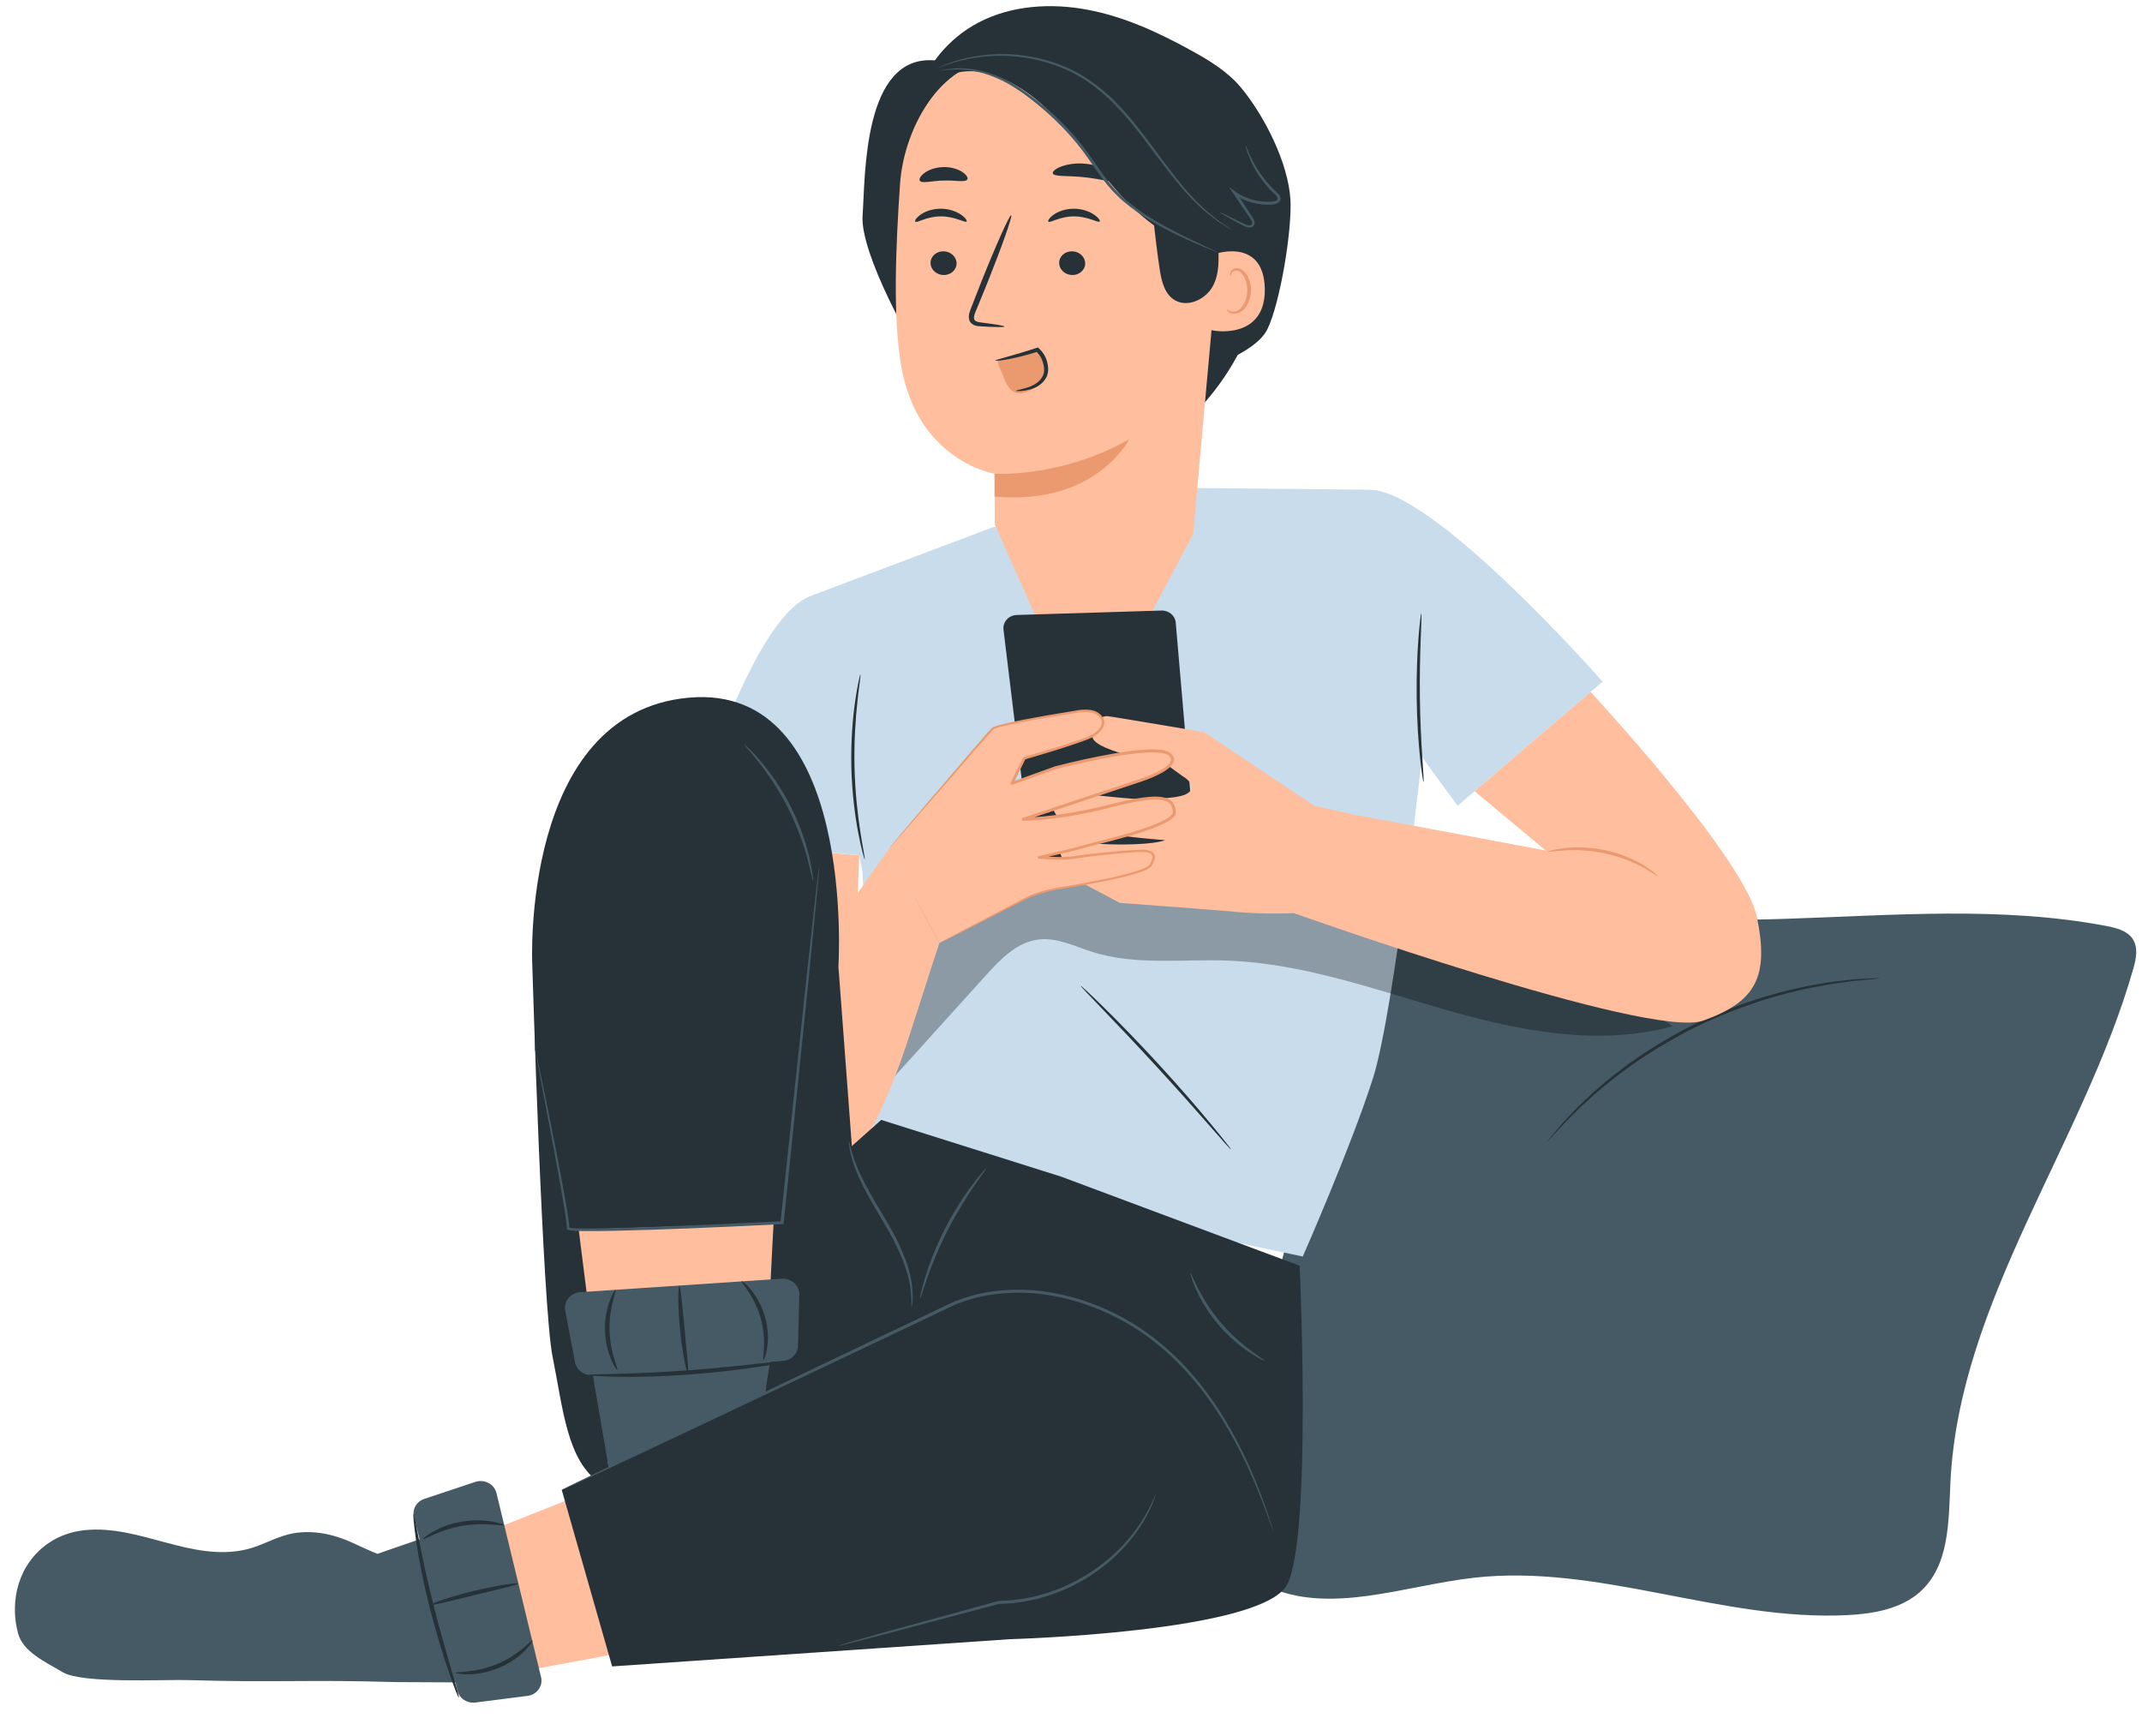 <svg width="58" height="47" viewBox="0 0 58 47" fill="none" xmlns="http://www.w3.org/2000/svg">
<path d="M38.767 23.986C36.671 26.313 36.45 28.828 35.615 31.181C34.251 35.026 33.512 38.943 34.279 42.936C35.997 43.742 38.012 42.933 39.913 42.718C43.285 42.336 46.617 43.896 50.008 43.731C50.709 43.698 51.45 43.569 51.97 43.118C52.797 42.399 52.761 41.18 52.814 40.115C53.056 35.21 56.405 30.973 57.763 26.236C57.841 25.963 57.906 25.65 57.742 25.413C57.591 25.196 57.298 25.121 57.028 25.07C54.188 24.532 51.26 24.783 48.367 24.877C45.619 24.967 42.779 24.897 40.239 23.918C39.892 23.785 39.511 23.742 39.146 23.82C38.985 23.854 38.84 23.907 38.767 23.986Z" fill="#455A64"/>
<path d="M41.904 30.906C41.903 30.904 41.923 30.876 41.965 30.823C42.013 30.765 42.074 30.688 42.153 30.595C42.234 30.495 42.336 30.376 42.464 30.245C42.591 30.114 42.729 29.958 42.902 29.803C42.987 29.723 43.075 29.641 43.167 29.555C43.26 29.469 43.364 29.388 43.467 29.299C43.672 29.12 43.91 28.949 44.155 28.764C44.658 28.41 45.237 28.053 45.877 27.734C46.522 27.421 47.163 27.178 47.757 26.994C48.057 26.91 48.342 26.825 48.614 26.771C48.748 26.742 48.878 26.707 49.007 26.685C49.133 26.663 49.255 26.642 49.371 26.623C49.603 26.578 49.818 26.561 50.003 26.539C50.189 26.515 50.351 26.505 50.482 26.499C50.607 26.494 50.707 26.49 50.785 26.486C50.855 26.485 50.892 26.485 50.892 26.488C50.892 26.491 50.855 26.496 50.787 26.504C50.709 26.512 50.609 26.521 50.486 26.532C50.354 26.542 50.194 26.556 50.009 26.585C49.824 26.612 49.613 26.632 49.383 26.68C49.268 26.701 49.147 26.724 49.02 26.747C48.893 26.771 48.765 26.805 48.63 26.836C48.36 26.893 48.079 26.98 47.781 27.066C47.191 27.255 46.555 27.496 45.915 27.807C45.279 28.123 44.703 28.477 44.2 28.825C43.953 29.006 43.717 29.174 43.51 29.35C43.407 29.438 43.302 29.517 43.209 29.601C43.115 29.685 43.027 29.766 42.941 29.844C42.766 29.995 42.626 30.147 42.496 30.276C42.364 30.403 42.259 30.519 42.174 30.615C42.093 30.704 42.026 30.777 41.974 30.833C41.933 30.882 41.906 30.907 41.904 30.906Z" fill="#263238"/>
<path d="M43.395 18.456C43.395 18.456 38.828 13.261 37.091 13.261C37.091 13.261 35.993 15.104 35.957 16.108C35.92 17.113 39.471 21.815 39.471 21.815L43.395 18.456Z" fill="#C8DCEC"/>
<path d="M32.394 13.214L37.091 13.26L38.542 20.156C38.542 20.156 37.762 27.344 37.181 29.179C36.6 31.014 35.276 34.021 35.276 34.021L23.701 31.581L23.355 23.618L21.938 16.141L26.883 14.276L32.394 13.214Z" fill="#C8DCEC"/>
<path d="M18.65 22.75C18.65 22.472 20.265 16.798 21.938 16.141L23.228 18.04L23.818 23.205L18.65 22.75Z" fill="#C8DCEC"/>
<path d="M38.485 16.614C38.492 16.614 38.492 16.679 38.488 16.793C38.483 16.927 38.477 17.09 38.47 17.282C38.453 17.695 38.44 18.263 38.447 18.892C38.455 19.521 38.485 20.09 38.512 20.502C38.523 20.694 38.535 20.856 38.543 20.989C38.55 21.105 38.552 21.168 38.545 21.168C38.538 21.168 38.527 21.107 38.51 20.992C38.492 20.878 38.472 20.711 38.45 20.506C38.407 20.095 38.368 19.525 38.36 18.894C38.352 18.263 38.377 17.692 38.408 17.279C38.423 17.073 38.44 16.906 38.455 16.792C38.468 16.677 38.48 16.614 38.485 16.614Z" fill="#263238"/>
<path d="M23.298 18.26C23.305 18.262 23.298 18.332 23.282 18.459C23.263 18.586 23.242 18.768 23.217 18.994C23.167 19.446 23.123 20.073 23.138 20.767C23.155 21.461 23.227 22.086 23.298 22.535C23.333 22.761 23.365 22.942 23.388 23.067C23.412 23.192 23.42 23.262 23.415 23.264C23.408 23.265 23.388 23.197 23.355 23.073C23.322 22.95 23.28 22.769 23.238 22.545C23.152 22.096 23.069 21.467 23.052 20.768C23.037 20.07 23.09 19.438 23.155 18.986C23.188 18.759 23.22 18.578 23.248 18.452C23.275 18.327 23.293 18.259 23.298 18.26Z" fill="#263238"/>
<path d="M33.33 31.12C33.325 31.123 33.267 31.063 33.165 30.949C33.054 30.823 32.91 30.66 32.739 30.465C32.381 30.055 31.883 29.493 31.321 28.882C30.76 28.271 30.24 27.725 29.862 27.333C29.683 27.144 29.533 26.988 29.416 26.866C29.311 26.755 29.256 26.691 29.259 26.688C29.264 26.685 29.328 26.741 29.439 26.844C29.553 26.947 29.711 27.101 29.906 27.293C30.295 27.675 30.822 28.215 31.385 28.828C31.948 29.441 32.439 30.011 32.785 30.43C32.959 30.639 33.097 30.811 33.19 30.93C33.287 31.049 33.335 31.117 33.33 31.12Z" fill="#263238"/>
<path d="M34.313 6.297C34.371 8.246 33.503 10.205 31.994 11.523C31.649 10.569 31.303 9.616 30.958 8.662" fill="#263238"/>
<path d="M26.503 0.606C27.392 0.142 28.467 0.076 29.461 0.266C30.455 0.455 31.381 0.885 32.257 1.368C32.75 1.639 33.24 1.938 33.595 2.362C34.241 3.136 34.879 4.408 34.941 5.395C34.991 6.194 34.671 8.192 34.316 8.918C33.991 9.583 32.471 10.089 31.719 10.255L24.832 2.62C25.075 1.773 25.693 1.028 26.503 0.606Z" fill="#263238"/>
<path d="M25.315 1.636L26.966 1.355C26.063 3.403 25.818 8.088 25.302 10.255C24.694 9.413 23.28 6.849 23.357 5.83C23.432 4.809 23.353 1.461 25.315 1.636Z" fill="#263238"/>
<path d="M24.371 4.976C24.479 3.405 25.575 1.477 27.219 1.647L31.022 2.571C32.241 2.868 33.054 3.849 33.144 5.046C33.149 5.106 33.154 5.033 33.154 5.078L32.306 14.461L29.453 19.859L26.934 14.198C26.933 13.433 26.933 12.823 26.933 12.828C26.933 12.828 24.826 12.49 24.396 9.869C24.178 8.564 24.251 6.722 24.371 4.976Z" fill="#FFBE9D"/>
<path d="M25.197 7.107C25.19 7.284 25.342 7.437 25.537 7.446C25.73 7.456 25.893 7.321 25.902 7.145C25.908 6.967 25.757 6.814 25.564 6.805C25.367 6.794 25.204 6.929 25.197 7.107Z" fill="#263238"/>
<path d="M24.784 6.002C24.827 6.046 25.096 5.857 25.475 5.859C25.855 5.856 26.131 6.041 26.173 5.998C26.193 5.979 26.148 5.9 26.028 5.816C25.908 5.732 25.705 5.649 25.469 5.651C25.232 5.651 25.034 5.733 24.919 5.819C24.802 5.903 24.762 5.983 24.784 6.002Z" fill="#263238"/>
<path d="M28.68 7.107C28.673 7.284 28.825 7.437 29.02 7.446C29.213 7.456 29.376 7.321 29.384 7.145C29.391 6.967 29.239 6.814 29.046 6.805C28.85 6.794 28.686 6.929 28.68 7.107Z" fill="#263238"/>
<path d="M28.387 6.002C28.43 6.046 28.698 5.857 29.078 5.859C29.458 5.856 29.734 6.041 29.776 5.998C29.796 5.979 29.753 5.9 29.631 5.816C29.511 5.732 29.308 5.649 29.071 5.651C28.835 5.652 28.637 5.733 28.522 5.819C28.407 5.903 28.367 5.983 28.387 6.002Z" fill="#263238"/>
<path d="M27.201 8.842C27.203 8.821 26.968 8.781 26.584 8.734C26.488 8.724 26.396 8.705 26.38 8.642C26.356 8.575 26.398 8.475 26.445 8.369C26.536 8.145 26.633 7.911 26.733 7.665C27.133 6.665 27.422 5.843 27.381 5.827C27.339 5.813 26.979 6.611 26.579 7.611C26.483 7.857 26.391 8.092 26.303 8.318C26.266 8.423 26.203 8.542 26.251 8.68C26.278 8.75 26.348 8.799 26.41 8.815C26.471 8.832 26.526 8.834 26.575 8.837C26.961 8.861 27.199 8.862 27.201 8.842Z" fill="#263238"/>
<path d="M30.575 11.894C30.575 11.894 29.681 13.694 26.929 13.444V12.828C26.929 12.828 28.741 12.941 30.575 11.894Z" fill="#EB996E"/>
<path d="M28.507 4.695C28.543 4.794 28.923 4.748 29.368 4.8C29.814 4.843 30.172 4.968 30.232 4.881C30.259 4.838 30.195 4.746 30.051 4.651C29.907 4.555 29.677 4.465 29.411 4.435C29.145 4.406 28.9 4.446 28.736 4.509C28.573 4.571 28.49 4.649 28.507 4.695Z" fill="#263238"/>
<path d="M24.907 4.895C24.974 4.978 25.235 4.892 25.55 4.889C25.865 4.875 26.13 4.946 26.191 4.86C26.218 4.819 26.176 4.736 26.06 4.659C25.945 4.581 25.753 4.517 25.538 4.524C25.322 4.53 25.135 4.603 25.026 4.687C24.916 4.771 24.879 4.856 24.907 4.895Z" fill="#263238"/>
<path d="M25.119 2.582C25.287 2.189 25.742 1.95 26.186 1.93C26.633 1.908 27.067 2.069 27.454 2.282C29.091 3.184 29.932 5.363 31.551 6.297C31.949 6.527 32.467 6.316 32.805 6.621C33.144 6.926 33.363 7.411 33.177 7.816C33.395 7.532 33.615 7.243 33.738 6.911C33.861 6.58 33.878 6.194 33.693 5.891C33.553 5.659 33.307 5.483 33.238 5.224C33.178 4.997 33.273 4.757 33.263 4.524C33.253 4.286 33.135 4.063 33.012 3.855C32.379 2.787 31.506 1.82 30.384 1.22C29.651 0.828 28.811 0.598 27.97 0.625C27.129 0.652 26.29 0.947 25.675 1.493C25.31 1.814 24.93 2.146 25.119 2.582Z" fill="#263238"/>
<path d="M32.766 6.945C32.794 6.87 34.228 6.376 34.248 7.829C34.266 9.24 32.772 8.962 32.769 8.923C32.766 8.881 32.766 6.945 32.766 6.945Z" fill="#FFBE9D"/>
<path d="M33.22 8.383C33.227 8.378 33.247 8.4 33.29 8.418C33.333 8.435 33.407 8.448 33.483 8.419C33.64 8.364 33.768 8.126 33.773 7.87C33.775 7.742 33.746 7.619 33.698 7.519C33.651 7.416 33.582 7.345 33.502 7.332C33.423 7.316 33.368 7.361 33.35 7.4C33.33 7.44 33.34 7.468 33.332 7.47C33.328 7.473 33.3 7.446 33.312 7.389C33.317 7.361 33.335 7.327 33.368 7.3C33.403 7.272 33.455 7.257 33.51 7.264C33.625 7.27 33.728 7.37 33.781 7.48C33.841 7.591 33.878 7.727 33.875 7.872C33.868 8.156 33.718 8.424 33.505 8.484C33.402 8.511 33.313 8.483 33.268 8.45C33.224 8.418 33.215 8.386 33.22 8.383Z" fill="#EB996E"/>
<path d="M33.355 6.219C33.353 6.221 33.323 6.205 33.265 6.171C33.208 6.137 33.122 6.092 33.017 6.021C32.81 5.878 32.522 5.652 32.217 5.327C31.909 5.003 31.588 4.584 31.24 4.116C30.89 3.649 30.507 3.131 30.017 2.665C29.767 2.436 29.506 2.231 29.229 2.071C28.953 1.909 28.661 1.788 28.378 1.703C27.809 1.528 27.261 1.49 26.809 1.519C26.356 1.546 25.998 1.638 25.758 1.715C25.637 1.75 25.547 1.79 25.483 1.812C25.422 1.836 25.389 1.847 25.387 1.846C25.385 1.844 25.417 1.828 25.479 1.801C25.54 1.774 25.628 1.731 25.75 1.693C25.988 1.607 26.348 1.509 26.806 1.476C27.262 1.441 27.817 1.474 28.397 1.649C28.686 1.734 28.981 1.855 29.264 2.02C29.547 2.184 29.814 2.392 30.066 2.622C30.56 3.095 30.945 3.616 31.291 4.084C31.638 4.554 31.953 4.974 32.254 5.298C32.552 5.625 32.832 5.854 33.033 6.002C33.135 6.075 33.22 6.124 33.273 6.162C33.328 6.197 33.357 6.217 33.355 6.219Z" fill="#455A64"/>
<path d="M32.982 6.618C33.005 7.003 33.024 7.41 32.837 7.753C32.651 8.096 32.179 8.329 31.828 8.137C31.541 7.981 31.455 7.63 31.406 7.319C31.267 6.421 31.201 5.511 31.053 4.614L32.982 6.618Z" fill="#263238"/>
<path d="M28.134 9.529C28.277 9.707 28.32 9.953 28.248 10.166C28.177 10.378 27.99 10.555 27.767 10.621C27.677 10.648 27.579 10.658 27.491 10.626C27.336 10.57 27.259 10.409 27.197 10.262C27.146 10.14 27.096 10.02 27.044 9.897C27.027 9.856 27.009 9.81 27.029 9.77C27.051 9.727 27.106 9.712 27.154 9.7C27.471 9.627 27.787 9.554 28.105 9.481" fill="#EB996E"/>
<path d="M27.512 10.582C27.514 10.591 27.68 10.608 27.944 10.529C28.072 10.486 28.228 10.399 28.322 10.235C28.37 10.158 28.39 10.048 28.38 9.954C28.373 9.859 28.35 9.759 28.305 9.664C28.262 9.573 28.198 9.492 28.127 9.429L28.102 9.407L28.07 9.418C27.441 9.629 26.949 9.737 26.954 9.762C26.959 9.789 27.466 9.724 28.107 9.519L28.05 9.508C28.112 9.564 28.163 9.634 28.202 9.712C28.273 9.873 28.303 10.061 28.23 10.189C28.159 10.326 28.03 10.41 27.915 10.458C27.679 10.55 27.507 10.561 27.512 10.582Z" fill="#263238"/>
<path d="M25.483 1.911C25.485 1.919 25.615 1.887 25.852 1.881C26.088 1.874 26.436 1.904 26.831 2.052C27.027 2.125 27.237 2.222 27.445 2.354C27.654 2.484 27.865 2.641 28.078 2.814C28.503 3.163 28.943 3.586 29.319 4.089C29.508 4.341 29.674 4.6 29.854 4.84C30.032 5.079 30.232 5.297 30.447 5.476C30.877 5.833 31.321 6.083 31.698 6.275C32.078 6.465 32.394 6.599 32.612 6.692C32.715 6.733 32.799 6.768 32.865 6.795C32.924 6.818 32.955 6.829 32.955 6.826C32.957 6.822 32.927 6.808 32.872 6.78C32.807 6.749 32.725 6.711 32.626 6.664C32.411 6.562 32.099 6.421 31.726 6.225C31.355 6.029 30.918 5.776 30.497 5.422C30.287 5.246 30.094 5.033 29.919 4.795C29.742 4.559 29.576 4.298 29.386 4.044C29.005 3.533 28.56 3.111 28.128 2.76C27.91 2.587 27.695 2.43 27.482 2.3C27.269 2.168 27.054 2.073 26.851 2.001C26.445 1.858 26.088 1.836 25.848 1.852C25.728 1.86 25.635 1.874 25.573 1.889C25.514 1.9 25.482 1.908 25.483 1.911Z" fill="#455A64"/>
<path d="M33.024 5.746C33.022 5.751 33.067 5.779 33.155 5.83C33.257 5.887 33.382 5.957 33.53 6.04C33.57 6.062 33.613 6.084 33.657 6.108C33.703 6.132 33.755 6.154 33.818 6.159C33.85 6.16 33.886 6.157 33.918 6.137C33.95 6.116 33.971 6.081 33.973 6.043C33.976 5.968 33.935 5.914 33.903 5.865C33.77 5.662 33.623 5.438 33.468 5.202L33.41 5.254C33.548 5.352 33.71 5.43 33.886 5.481C34.063 5.532 34.243 5.551 34.416 5.54C34.458 5.538 34.506 5.533 34.551 5.517C34.594 5.503 34.644 5.475 34.666 5.422C34.688 5.371 34.668 5.314 34.641 5.279C34.614 5.243 34.583 5.216 34.556 5.19C34.336 4.987 34.171 4.773 34.051 4.584C33.813 4.203 33.746 3.928 33.73 3.935C33.725 3.936 33.738 4.005 33.776 4.125C33.816 4.244 33.885 4.416 34 4.613C34.115 4.809 34.278 5.032 34.501 5.243C34.556 5.292 34.611 5.351 34.589 5.395C34.571 5.44 34.488 5.462 34.409 5.462C34.246 5.47 34.075 5.451 33.908 5.405C33.742 5.357 33.588 5.284 33.457 5.192L33.28 5.068L33.398 5.243C33.557 5.478 33.706 5.7 33.843 5.902C33.878 5.951 33.908 5.998 33.906 6.04C33.905 6.079 33.868 6.103 33.821 6.1C33.725 6.095 33.638 6.033 33.555 5.995C33.402 5.921 33.273 5.857 33.169 5.806C33.077 5.764 33.025 5.743 33.024 5.746Z" fill="#455A64"/>
<g opacity="0.3">
<path d="M23.695 26.447C24.11 25.132 24.877 23.862 26.096 23.134C27.094 22.538 28.303 22.354 29.481 22.313C31.608 22.24 33.731 22.592 35.787 23.118C39.021 23.945 42.189 25.24 44.684 27.369L45.287 27.785C43.314 28.331 41.193 27.923 39.223 27.363C37.254 26.802 35.295 26.085 33.242 26.009C32.013 25.963 30.745 26.145 29.579 25.775C29.106 25.624 28.637 25.383 28.14 25.436C27.549 25.499 27.102 25.958 26.714 26.388C25.474 27.76 24.234 29.131 22.994 30.504C23.177 29.141 23.28 27.76 23.695 26.447Z" fill="black"/>
</g>
<path d="M43.069 18.735C43.069 18.735 47.246 23.235 47.573 24.829C47.899 26.423 47.573 27.115 46.118 27.634C44.664 28.153 35.036 24.724 35.036 24.724L36.671 22.057L41.853 23.027L39.929 21.421L41.665 19.935L43.069 18.735Z" fill="#FFBE9D"/>
<path d="M31.836 16.858L32.326 22.554C32.343 22.748 32.194 22.918 31.993 22.938L28.307 23.311C28.102 23.332 27.919 23.192 27.895 22.997L27.172 17.047C27.148 16.839 27.314 16.657 27.532 16.651L31.451 16.531C31.651 16.525 31.821 16.669 31.836 16.858Z" fill="#263238"/>
<path d="M29.986 19.39C30.101 19.398 32.602 19.824 32.602 19.824L35.582 21.815L36.671 22.058L36.017 24.967L35.036 24.724C35.036 24.724 34.264 24.763 33.502 24.693C32.739 24.623 30.324 24.447 30.324 24.447L29.078 23.788C29.078 23.788 28.678 23.164 28.678 22.991C28.678 22.818 28.86 22.61 29.114 22.748C29.369 22.886 31.113 22.921 31.55 22.748C31.55 22.748 29.006 22.573 28.68 22.175C28.353 21.778 28.462 21.465 28.861 21.465C29.261 21.465 30.715 21.673 31.15 21.638C31.586 21.604 32.131 21.604 32.239 21.395C32.347 21.188 32.021 21.015 32.021 21.015L31.548 20.669C31.548 20.669 29.694 20.357 29.586 19.976C29.478 19.599 29.807 19.378 29.986 19.39Z" fill="#FFBE9D"/>
<path d="M41.904 23.062C41.903 23.056 41.946 23.043 42.023 23.023C42.101 23.002 42.216 22.981 42.359 22.965C42.646 22.932 43.05 22.93 43.483 23.024C43.916 23.116 44.281 23.286 44.523 23.437C44.643 23.513 44.738 23.58 44.796 23.632C44.856 23.683 44.888 23.713 44.884 23.718C44.874 23.729 44.736 23.623 44.491 23.488C44.246 23.353 43.887 23.196 43.465 23.107C43.044 23.016 42.649 23.007 42.366 23.026C42.081 23.042 41.908 23.077 41.904 23.062Z" fill="#EB996E"/>
<path d="M29.138 19.268C29.138 19.268 27.013 19.597 26.878 19.724C26.743 19.852 24.068 22.977 24.068 22.977L25.432 25.536C25.432 25.536 27.579 24.428 27.825 24.299C28.072 24.17 28.587 24.064 28.587 24.064C28.587 24.064 31.002 23.702 31.158 23.424C31.315 23.146 31.225 23.083 31.047 23.04C30.868 22.997 29.423 23.154 29.101 23.212C28.78 23.269 28.14 23.212 28.14 23.212C28.14 23.212 29.143 22.989 29.371 22.913C29.598 22.837 31.845 22.359 31.809 21.975C31.773 21.591 31.493 21.451 30.087 21.815C28.681 22.178 27.715 22.178 27.715 22.178L30.825 21.145C30.825 21.145 32.078 20.761 31.675 20.419C31.271 20.078 28.588 20.781 28.588 20.781L27.402 21.208L27.737 20.526C27.737 20.526 29.423 20.049 29.639 19.889C29.907 19.691 29.944 19.506 29.742 19.341C29.541 19.176 29.138 19.268 29.138 19.268Z" fill="#FFBE9D"/>
<path d="M19.361 22.834L23.267 23.158L23.228 24.177L24.07 22.977L25.434 25.536C25.434 25.536 24.939 27.056 24.672 27.896C23.96 30.146 22.8 32.663 21.375 32.536C19.664 32.386 18.415 30.452 18.443 29.201C18.468 28.063 19.361 22.834 19.361 22.834Z" fill="#FFBE9D"/>
<path d="M24.068 22.978C24.068 22.978 24.091 22.946 24.14 22.888C24.191 22.826 24.263 22.74 24.358 22.626C24.553 22.395 24.837 22.059 25.202 21.629C25.572 21.197 26.022 20.672 26.543 20.064C26.61 19.987 26.676 19.911 26.744 19.833C26.779 19.794 26.813 19.756 26.851 19.716C26.901 19.675 26.959 19.662 27.009 19.645C27.223 19.584 27.446 19.54 27.674 19.494C28.132 19.405 28.618 19.322 29.13 19.24H29.128C29.256 19.214 29.388 19.203 29.523 19.222C29.589 19.232 29.658 19.251 29.719 19.287C29.781 19.325 29.829 19.373 29.867 19.435C29.906 19.497 29.914 19.578 29.889 19.646C29.866 19.714 29.821 19.771 29.771 19.821C29.719 19.87 29.671 19.914 29.603 19.951C29.539 19.983 29.474 20.01 29.409 20.035C28.885 20.23 28.325 20.394 27.745 20.564L27.769 20.544C27.666 20.756 27.551 20.989 27.434 21.227L27.384 21.176C27.756 21.043 28.159 20.897 28.568 20.749L28.572 20.748C29.08 20.618 29.603 20.5 30.144 20.405C30.415 20.359 30.69 20.317 30.972 20.299C31.113 20.289 31.255 20.284 31.4 20.299C31.471 20.306 31.546 20.316 31.618 20.348C31.691 20.381 31.756 20.435 31.783 20.518C31.808 20.605 31.759 20.687 31.71 20.74C31.658 20.795 31.598 20.838 31.536 20.878C31.413 20.956 31.282 21.016 31.147 21.072C30.875 21.181 30.597 21.261 30.32 21.356C29.766 21.54 29.204 21.727 28.637 21.916C28.328 22.018 28.024 22.119 27.722 22.221L27.707 22.14C28.458 22.116 29.198 21.989 29.904 21.819C30.257 21.732 30.609 21.64 30.967 21.592C31.145 21.57 31.328 21.553 31.513 21.591C31.603 21.61 31.7 21.653 31.758 21.732C31.816 21.811 31.836 21.899 31.841 21.992C31.84 22.051 31.805 22.094 31.773 22.127C31.739 22.161 31.703 22.188 31.666 22.211C31.591 22.261 31.513 22.299 31.435 22.335C31.276 22.407 31.115 22.464 30.955 22.518C30.632 22.624 30.311 22.712 29.992 22.794C29.832 22.834 29.676 22.873 29.519 22.913C29.366 22.951 29.211 23.003 29.056 23.038C28.748 23.115 28.443 23.183 28.145 23.25L28.14 23.178C28.498 23.204 28.853 23.227 29.189 23.166C29.534 23.118 29.869 23.083 30.199 23.053C30.364 23.038 30.525 23.024 30.687 23.015C30.767 23.01 30.847 23.007 30.928 23.005C30.968 23.005 31.01 23.005 31.055 23.013C31.095 23.023 31.133 23.034 31.173 23.053C31.212 23.07 31.252 23.107 31.265 23.153C31.278 23.197 31.27 23.24 31.26 23.278C31.25 23.316 31.233 23.351 31.217 23.386L31.19 23.435C31.18 23.451 31.163 23.475 31.147 23.485C31.013 23.581 30.868 23.616 30.727 23.662C30.161 23.824 29.618 23.916 29.116 24.005C28.991 24.026 28.868 24.047 28.747 24.066C28.625 24.081 28.512 24.104 28.398 24.134C28.174 24.191 27.96 24.25 27.779 24.348C27.036 24.727 26.451 25.026 26.048 25.231C25.85 25.331 25.697 25.407 25.59 25.461C25.54 25.485 25.502 25.504 25.472 25.518C25.445 25.531 25.432 25.537 25.43 25.536C25.43 25.534 25.442 25.528 25.469 25.513C25.497 25.497 25.535 25.477 25.584 25.45C25.689 25.394 25.84 25.313 26.037 25.21C26.436 25.001 27.019 24.696 27.757 24.31C28.134 24.11 28.608 24.035 29.106 23.954C29.606 23.864 30.149 23.769 30.709 23.605C30.845 23.562 30.995 23.518 31.103 23.439C31.118 23.427 31.122 23.419 31.132 23.405L31.157 23.358C31.172 23.326 31.187 23.293 31.195 23.261C31.215 23.194 31.205 23.135 31.14 23.107C31.11 23.092 31.073 23.081 31.037 23.073C31.003 23.069 30.965 23.067 30.927 23.067C30.849 23.069 30.77 23.072 30.69 23.077C30.53 23.086 30.369 23.1 30.206 23.116C29.877 23.148 29.543 23.184 29.201 23.232C28.856 23.297 28.495 23.273 28.134 23.25C28.114 23.248 28.097 23.231 28.099 23.212C28.1 23.196 28.112 23.183 28.127 23.18H28.129C28.427 23.113 28.73 23.043 29.038 22.967C29.193 22.932 29.341 22.881 29.501 22.842C29.658 22.802 29.816 22.762 29.974 22.721C30.291 22.638 30.612 22.551 30.932 22.445C31.092 22.391 31.25 22.335 31.403 22.265C31.48 22.23 31.555 22.192 31.623 22.148C31.688 22.105 31.761 22.046 31.761 21.991C31.758 21.921 31.738 21.837 31.695 21.78C31.651 21.721 31.578 21.686 31.498 21.669C31.337 21.634 31.157 21.649 30.983 21.672C30.632 21.719 30.284 21.81 29.929 21.899C29.218 22.07 28.478 22.199 27.712 22.224C27.689 22.224 27.669 22.207 27.667 22.184C27.667 22.165 27.679 22.149 27.695 22.145H27.697C27.999 22.045 28.305 21.943 28.612 21.84C29.18 21.651 29.742 21.464 30.297 21.28C30.574 21.184 30.854 21.103 31.117 20.999C31.248 20.945 31.377 20.886 31.493 20.811C31.551 20.775 31.606 20.733 31.65 20.687C31.691 20.641 31.72 20.586 31.705 20.538C31.67 20.43 31.53 20.389 31.395 20.38C31.258 20.367 31.12 20.37 30.982 20.38C30.705 20.398 30.432 20.44 30.162 20.484C29.624 20.578 29.101 20.695 28.597 20.822L28.6 20.821C28.189 20.968 27.785 21.113 27.414 21.246C27.394 21.254 27.371 21.243 27.364 21.224C27.361 21.215 27.361 21.203 27.366 21.195C27.482 20.959 27.597 20.724 27.702 20.514C27.707 20.505 27.715 20.498 27.726 20.495C28.303 20.329 28.865 20.167 29.384 19.975C29.449 19.949 29.513 19.924 29.571 19.894C29.624 19.867 29.678 19.821 29.723 19.776C29.814 19.691 29.874 19.568 29.809 19.468C29.749 19.367 29.638 19.302 29.514 19.287C29.393 19.27 29.265 19.279 29.146 19.302H29.145C28.633 19.381 28.147 19.462 27.691 19.549C27.462 19.594 27.239 19.637 27.031 19.695C26.979 19.713 26.928 19.725 26.894 19.752C26.859 19.791 26.824 19.829 26.79 19.867C26.721 19.945 26.653 20.021 26.586 20.095C26.06 20.7 25.605 21.222 25.232 21.651C24.862 22.076 24.573 22.408 24.374 22.637C24.278 22.748 24.203 22.832 24.149 22.892C24.096 22.95 24.068 22.978 24.068 22.978Z" fill="#EB996E"/>
<path d="M17.281 39.853L10.58 42.514L13.213 45.425L18.943 44.357L17.281 39.853Z" fill="#FFBE9D"/>
<path d="M35.191 34.27C35.191 34.27 35.53 41.612 34.851 42.904C34.173 44.196 27.341 44.382 27.341 44.382L16.575 45.119L15.21 40.339C15.21 40.339 22.974 36.713 23.708 36.297C24.443 35.881 26.178 35.146 26.178 35.146L28.743 31.862L35.191 34.27Z" fill="#263238"/>
<path d="M22.7 44.56C22.7 44.557 22.729 44.547 22.784 44.53C22.849 44.511 22.93 44.485 23.03 44.455C23.257 44.392 23.567 44.303 23.946 44.195C24.736 43.979 25.815 43.682 27.029 43.349L27.032 43.347H27.039C27.206 43.336 27.382 43.336 27.559 43.306C27.73 43.29 27.895 43.247 28.06 43.214C28.22 43.166 28.382 43.128 28.532 43.068C28.838 42.963 29.114 42.819 29.369 42.671C29.876 42.366 30.27 42.007 30.555 41.672C30.84 41.336 31.018 41.028 31.13 40.81C31.186 40.702 31.22 40.614 31.248 40.555C31.275 40.496 31.291 40.466 31.295 40.467C31.298 40.469 31.288 40.501 31.265 40.561C31.241 40.621 31.212 40.712 31.16 40.823C31.057 41.045 30.885 41.363 30.602 41.707C30.32 42.052 29.922 42.42 29.411 42.734C29.153 42.887 28.871 43.033 28.56 43.142C28.408 43.204 28.243 43.244 28.08 43.293C27.914 43.327 27.745 43.371 27.569 43.387C27.389 43.417 27.209 43.419 27.039 43.428L27.051 43.426C25.833 43.749 24.751 44.036 23.96 44.247C23.576 44.346 23.263 44.425 23.037 44.484C22.935 44.508 22.852 44.528 22.787 44.544C22.732 44.557 22.702 44.563 22.7 44.56Z" fill="#455A64"/>
<path d="M23.478 36.515L22.702 26.167C22.702 26.167 23.203 18.479 18.65 18.89C14.098 19.303 14.412 26.091 14.412 26.091C14.412 26.091 14.687 35.392 14.964 36.743C15.239 38.094 15.352 39.59 16.26 40.155L20.395 39.669L23.478 36.515Z" fill="#263238"/>
<path d="M21.175 20.916L22.179 23.477L21.175 33.106C21.175 33.106 15.315 33.406 15.375 33.257C15.435 33.106 14.489 28.418 14.489 28.418C14.489 28.418 14.334 22.23 16.105 21.105C17.875 19.978 21.175 20.916 21.175 20.916Z" fill="#263238"/>
<path d="M20.947 33.117C20.94 33.117 20.717 37.723 20.717 37.723L16.481 39.737L15.67 33.295L20.947 33.117Z" fill="#FFBE9D"/>
<path d="M28.745 31.862L23.861 30.322L21.375 32.536L22.954 37.05L26.838 35.58L28.745 31.862Z" fill="#263238"/>
<path d="M15.21 40.34C15.21 40.339 15.229 40.329 15.264 40.31C15.304 40.29 15.357 40.263 15.425 40.229C15.572 40.158 15.782 40.055 16.05 39.925C16.598 39.661 17.384 39.282 18.352 38.815C19.326 38.348 20.485 37.794 21.771 37.18C22.416 36.873 23.09 36.551 23.791 36.216C24.141 36.05 24.499 35.88 24.861 35.707C25.042 35.621 25.224 35.533 25.407 35.446C25.499 35.403 25.59 35.359 25.683 35.315C25.777 35.27 25.867 35.224 25.968 35.194C26.361 35.045 26.77 34.964 27.177 34.935C27.584 34.907 27.99 34.918 28.378 34.983C29.158 35.103 29.877 35.376 30.499 35.73C31.125 36.08 31.641 36.526 32.073 36.978C32.499 37.437 32.842 37.908 33.119 38.356C33.672 39.256 33.985 40.047 34.19 40.593C34.291 40.867 34.363 41.082 34.41 41.228C34.431 41.298 34.448 41.353 34.461 41.395C34.473 41.433 34.478 41.452 34.476 41.452C34.474 41.452 34.466 41.434 34.453 41.396C34.438 41.355 34.418 41.301 34.393 41.233C34.341 41.088 34.265 40.875 34.158 40.604C33.945 40.063 33.622 39.277 33.067 38.386C32.787 37.943 32.446 37.477 32.019 37.024C31.59 36.577 31.078 36.138 30.459 35.795C29.844 35.448 29.135 35.179 28.365 35.062C27.982 34.998 27.584 34.987 27.184 35.016C26.786 35.046 26.381 35.126 26.002 35.27C25.903 35.299 25.812 35.346 25.72 35.391C25.628 35.435 25.535 35.478 25.444 35.522C25.26 35.61 25.077 35.697 24.897 35.783C24.536 35.954 24.18 36.124 23.828 36.291C23.127 36.623 22.451 36.945 21.806 37.25C20.517 37.859 19.356 38.407 18.38 38.869C17.407 39.326 16.618 39.696 16.067 39.955C15.797 40.08 15.583 40.177 15.435 40.247C15.365 40.279 15.312 40.302 15.27 40.321C15.232 40.334 15.212 40.342 15.21 40.34Z" fill="#455A64"/>
<path d="M24.683 35.383C24.664 35.383 24.707 35.11 24.618 34.686C24.534 34.259 24.288 33.703 23.943 33.127C23.598 32.551 23.288 32.017 23.143 31.598C23.069 31.39 23.025 31.217 23.005 31.097C22.985 30.976 22.982 30.908 22.987 30.908C23.004 30.904 23.037 31.174 23.202 31.579C23.36 31.987 23.673 32.508 24.02 33.087C24.366 33.667 24.609 34.238 24.677 34.675C24.714 34.892 24.719 35.072 24.711 35.194C24.703 35.318 24.688 35.384 24.683 35.383Z" fill="#455A64"/>
<path d="M14.489 28.417C14.491 28.417 14.496 28.434 14.504 28.468C14.512 28.506 14.524 28.555 14.539 28.617C14.569 28.753 14.609 28.945 14.662 29.192C14.767 29.692 14.916 30.414 15.089 31.311C15.175 31.759 15.27 32.249 15.359 32.779C15.38 32.913 15.402 33.046 15.415 33.187C15.415 33.208 15.42 33.219 15.415 33.248L15.412 33.267C15.409 33.276 15.419 33.26 15.412 33.249C15.405 33.236 15.405 33.24 15.405 33.238C15.397 33.235 15.412 33.24 15.415 33.24C15.445 33.246 15.483 33.249 15.518 33.252C15.59 33.257 15.665 33.259 15.738 33.26C16.037 33.265 16.345 33.259 16.659 33.251C17.922 33.217 19.309 33.156 20.765 33.086C20.905 33.079 21.043 33.071 21.173 33.065L21.133 33.102C21.418 30.425 21.673 28.02 21.858 26.279C21.954 25.415 22.031 24.715 22.086 24.226C22.114 23.988 22.136 23.802 22.152 23.67C22.161 23.61 22.168 23.562 22.172 23.526C22.177 23.494 22.181 23.477 22.183 23.477C22.184 23.477 22.184 23.494 22.181 23.526C22.177 23.562 22.174 23.61 22.169 23.67C22.157 23.804 22.141 23.989 22.119 24.228C22.071 24.718 22.003 25.418 21.919 26.283C21.741 28.026 21.495 30.431 21.221 33.108L21.218 33.143L21.181 33.144C21.052 33.151 20.913 33.157 20.773 33.165C19.318 33.235 17.929 33.295 16.666 33.324C16.35 33.33 16.041 33.335 15.742 33.33C15.667 33.329 15.592 33.327 15.517 33.321C15.479 33.317 15.442 33.316 15.402 33.306C15.389 33.302 15.384 33.305 15.362 33.289C15.357 33.284 15.354 33.286 15.347 33.268C15.344 33.26 15.344 33.252 15.345 33.246C15.349 33.238 15.37 33.248 15.347 33.238V33.232C15.349 33.225 15.345 33.202 15.345 33.187C15.334 33.052 15.312 32.917 15.292 32.786C15.207 32.257 15.116 31.767 15.034 31.317C14.866 30.425 14.731 29.701 14.634 29.193C14.589 28.947 14.553 28.753 14.527 28.615C14.518 28.553 14.508 28.503 14.501 28.465C14.489 28.436 14.488 28.417 14.489 28.417Z" fill="#455A64"/>
<path d="M20.152 20.157C20.157 20.154 20.202 20.192 20.279 20.268C20.357 20.343 20.464 20.456 20.59 20.602C20.842 20.894 21.153 21.327 21.416 21.846C21.678 22.367 21.838 22.87 21.921 23.239C21.963 23.423 21.989 23.573 22.001 23.678C22.014 23.783 22.017 23.842 22.013 23.842C21.998 23.843 21.959 23.615 21.863 23.251C21.766 22.889 21.598 22.396 21.34 21.881C21.08 21.367 20.78 20.935 20.544 20.637C20.307 20.338 20.142 20.167 20.152 20.157Z" fill="#455A64"/>
<path d="M24.911 35.165C24.906 35.164 24.914 35.11 24.936 35.011C24.957 34.913 24.994 34.772 25.046 34.6C25.151 34.256 25.325 33.786 25.575 33.292C25.827 32.798 26.105 32.376 26.323 32.084C26.433 31.938 26.525 31.822 26.593 31.746C26.661 31.668 26.7 31.628 26.704 31.631C26.716 31.639 26.578 31.819 26.373 32.117C26.168 32.416 25.902 32.838 25.652 33.328C25.404 33.819 25.22 34.279 25.102 34.619C24.986 34.956 24.924 35.168 24.911 35.165Z" fill="#455A64"/>
<path d="M32.233 34.462C32.246 34.457 32.307 34.622 32.436 34.875C32.564 35.127 32.767 35.465 33.047 35.799C33.328 36.132 33.632 36.392 33.863 36.565C34.095 36.739 34.251 36.832 34.243 36.843C34.239 36.848 34.198 36.829 34.125 36.792C34.051 36.756 33.948 36.694 33.827 36.613C33.582 36.45 33.267 36.191 32.979 35.851C32.692 35.511 32.494 35.162 32.379 34.9C32.321 34.768 32.281 34.66 32.259 34.584C32.236 34.507 32.226 34.464 32.233 34.462Z" fill="#455A64"/>
<path d="M10.745 45.544C8.225 45.471 7.592 45.562 5.072 45.489C4.456 45.471 2.222 45.59 1.701 45.278C1.226 44.993 0.62 44.731 0.485 44.212C0.258 43.338 0.492 42.337 1.328 41.771C1.616 41.575 1.959 41.463 2.31 41.428C3.795 41.285 5.177 42.291 6.656 41.955C7.056 41.864 7.412 41.644 7.809 41.544C8.39 41.398 9.016 41.525 9.556 41.777C10.095 42.028 10.22 42.071 10.22 42.071L12.847 41.164L13.771 45.558L10.745 45.544Z" fill="#455A64"/>
<path d="M12.87 40.123L11.49 40.583C11.278 40.653 11.156 40.866 11.21 41.072L12.389 45.781C12.441 45.989 12.649 46.125 12.872 46.097L14.283 45.917C14.538 45.886 14.709 45.651 14.651 45.411L13.442 40.421C13.382 40.182 13.117 40.042 12.87 40.123Z" fill="#455A64"/>
<path d="M12.424 45.965C12.409 45.97 12.302 45.701 12.151 45.262C12.001 44.822 11.807 44.208 11.633 43.52C11.458 42.833 11.339 42.201 11.271 41.742C11.238 41.512 11.215 41.326 11.203 41.198C11.191 41.069 11.19 40.996 11.196 40.996C11.215 40.995 11.265 41.275 11.353 41.731C11.441 42.185 11.573 42.81 11.748 43.496C11.921 44.181 12.101 44.797 12.231 45.242C12.362 45.684 12.441 45.96 12.424 45.965Z" fill="#263238"/>
<path d="M11.458 41.671C11.434 41.653 11.851 41.309 12.5 41.201C13.148 41.087 13.665 41.271 13.65 41.296C13.643 41.331 13.137 41.204 12.522 41.313C11.904 41.414 11.476 41.703 11.458 41.671Z" fill="#263238"/>
<path d="M11.661 43.452C11.651 43.423 12.166 43.236 12.823 43.077C13.481 42.917 14.026 42.846 14.033 42.876C14.039 42.907 13.506 43.028 12.854 43.187C12.201 43.347 11.673 43.484 11.661 43.452Z" fill="#263238"/>
<path d="M12.337 45.29C12.337 45.254 12.88 45.304 13.47 45.05C14.065 44.806 14.393 44.39 14.419 44.416C14.431 44.423 14.366 44.538 14.216 44.69C14.068 44.843 13.825 45.025 13.518 45.155C13.21 45.284 12.905 45.331 12.687 45.333C12.467 45.335 12.336 45.303 12.337 45.29Z" fill="#263238"/>
<path d="M20.947 36.256L20.717 37.723L16.481 39.736L15.957 36.678L20.947 36.256Z" fill="#455A64"/>
<path d="M15.304 35.486L15.57 36.883C15.61 37.097 15.815 37.246 16.041 37.231L21.198 36.85C21.425 36.832 21.603 36.654 21.608 36.437L21.644 35.056C21.651 34.806 21.431 34.605 21.168 34.622L15.708 34.987C15.447 35.005 15.257 35.238 15.304 35.486Z" fill="#455A64"/>
<path d="M21.4 36.846C21.401 36.862 21.102 36.921 20.613 36.996C20.124 37.07 19.446 37.157 18.691 37.215C17.937 37.272 17.252 37.286 16.756 37.278C16.508 37.273 16.308 37.267 16.17 37.256C16.032 37.246 15.955 37.237 15.955 37.229C15.955 37.212 16.261 37.208 16.754 37.196C17.247 37.183 17.928 37.156 18.68 37.099C19.431 37.042 20.109 36.967 20.599 36.915C21.091 36.861 21.396 36.829 21.4 36.846Z" fill="#263238"/>
<path d="M16.713 37.088C16.691 37.107 16.393 36.653 16.383 36.013C16.365 35.373 16.643 34.908 16.666 34.925C16.703 34.938 16.486 35.402 16.505 36.01C16.513 36.619 16.748 37.075 16.713 37.088Z" fill="#263238"/>
<path d="M18.625 37.177C18.593 37.181 18.478 36.657 18.415 36.002C18.35 35.346 18.363 34.811 18.395 34.811C18.43 34.81 18.472 35.34 18.537 35.992C18.598 36.643 18.66 37.172 18.625 37.177Z" fill="#263238"/>
<path d="M20.672 36.823C20.634 36.818 20.773 36.305 20.6 35.699C20.437 35.089 20.05 34.71 20.081 34.687C20.09 34.678 20.2 34.757 20.339 34.925C20.475 35.092 20.63 35.354 20.718 35.669C20.805 35.984 20.807 36.284 20.773 36.494C20.74 36.703 20.685 36.826 20.672 36.823Z" fill="#263238"/>
</svg>
